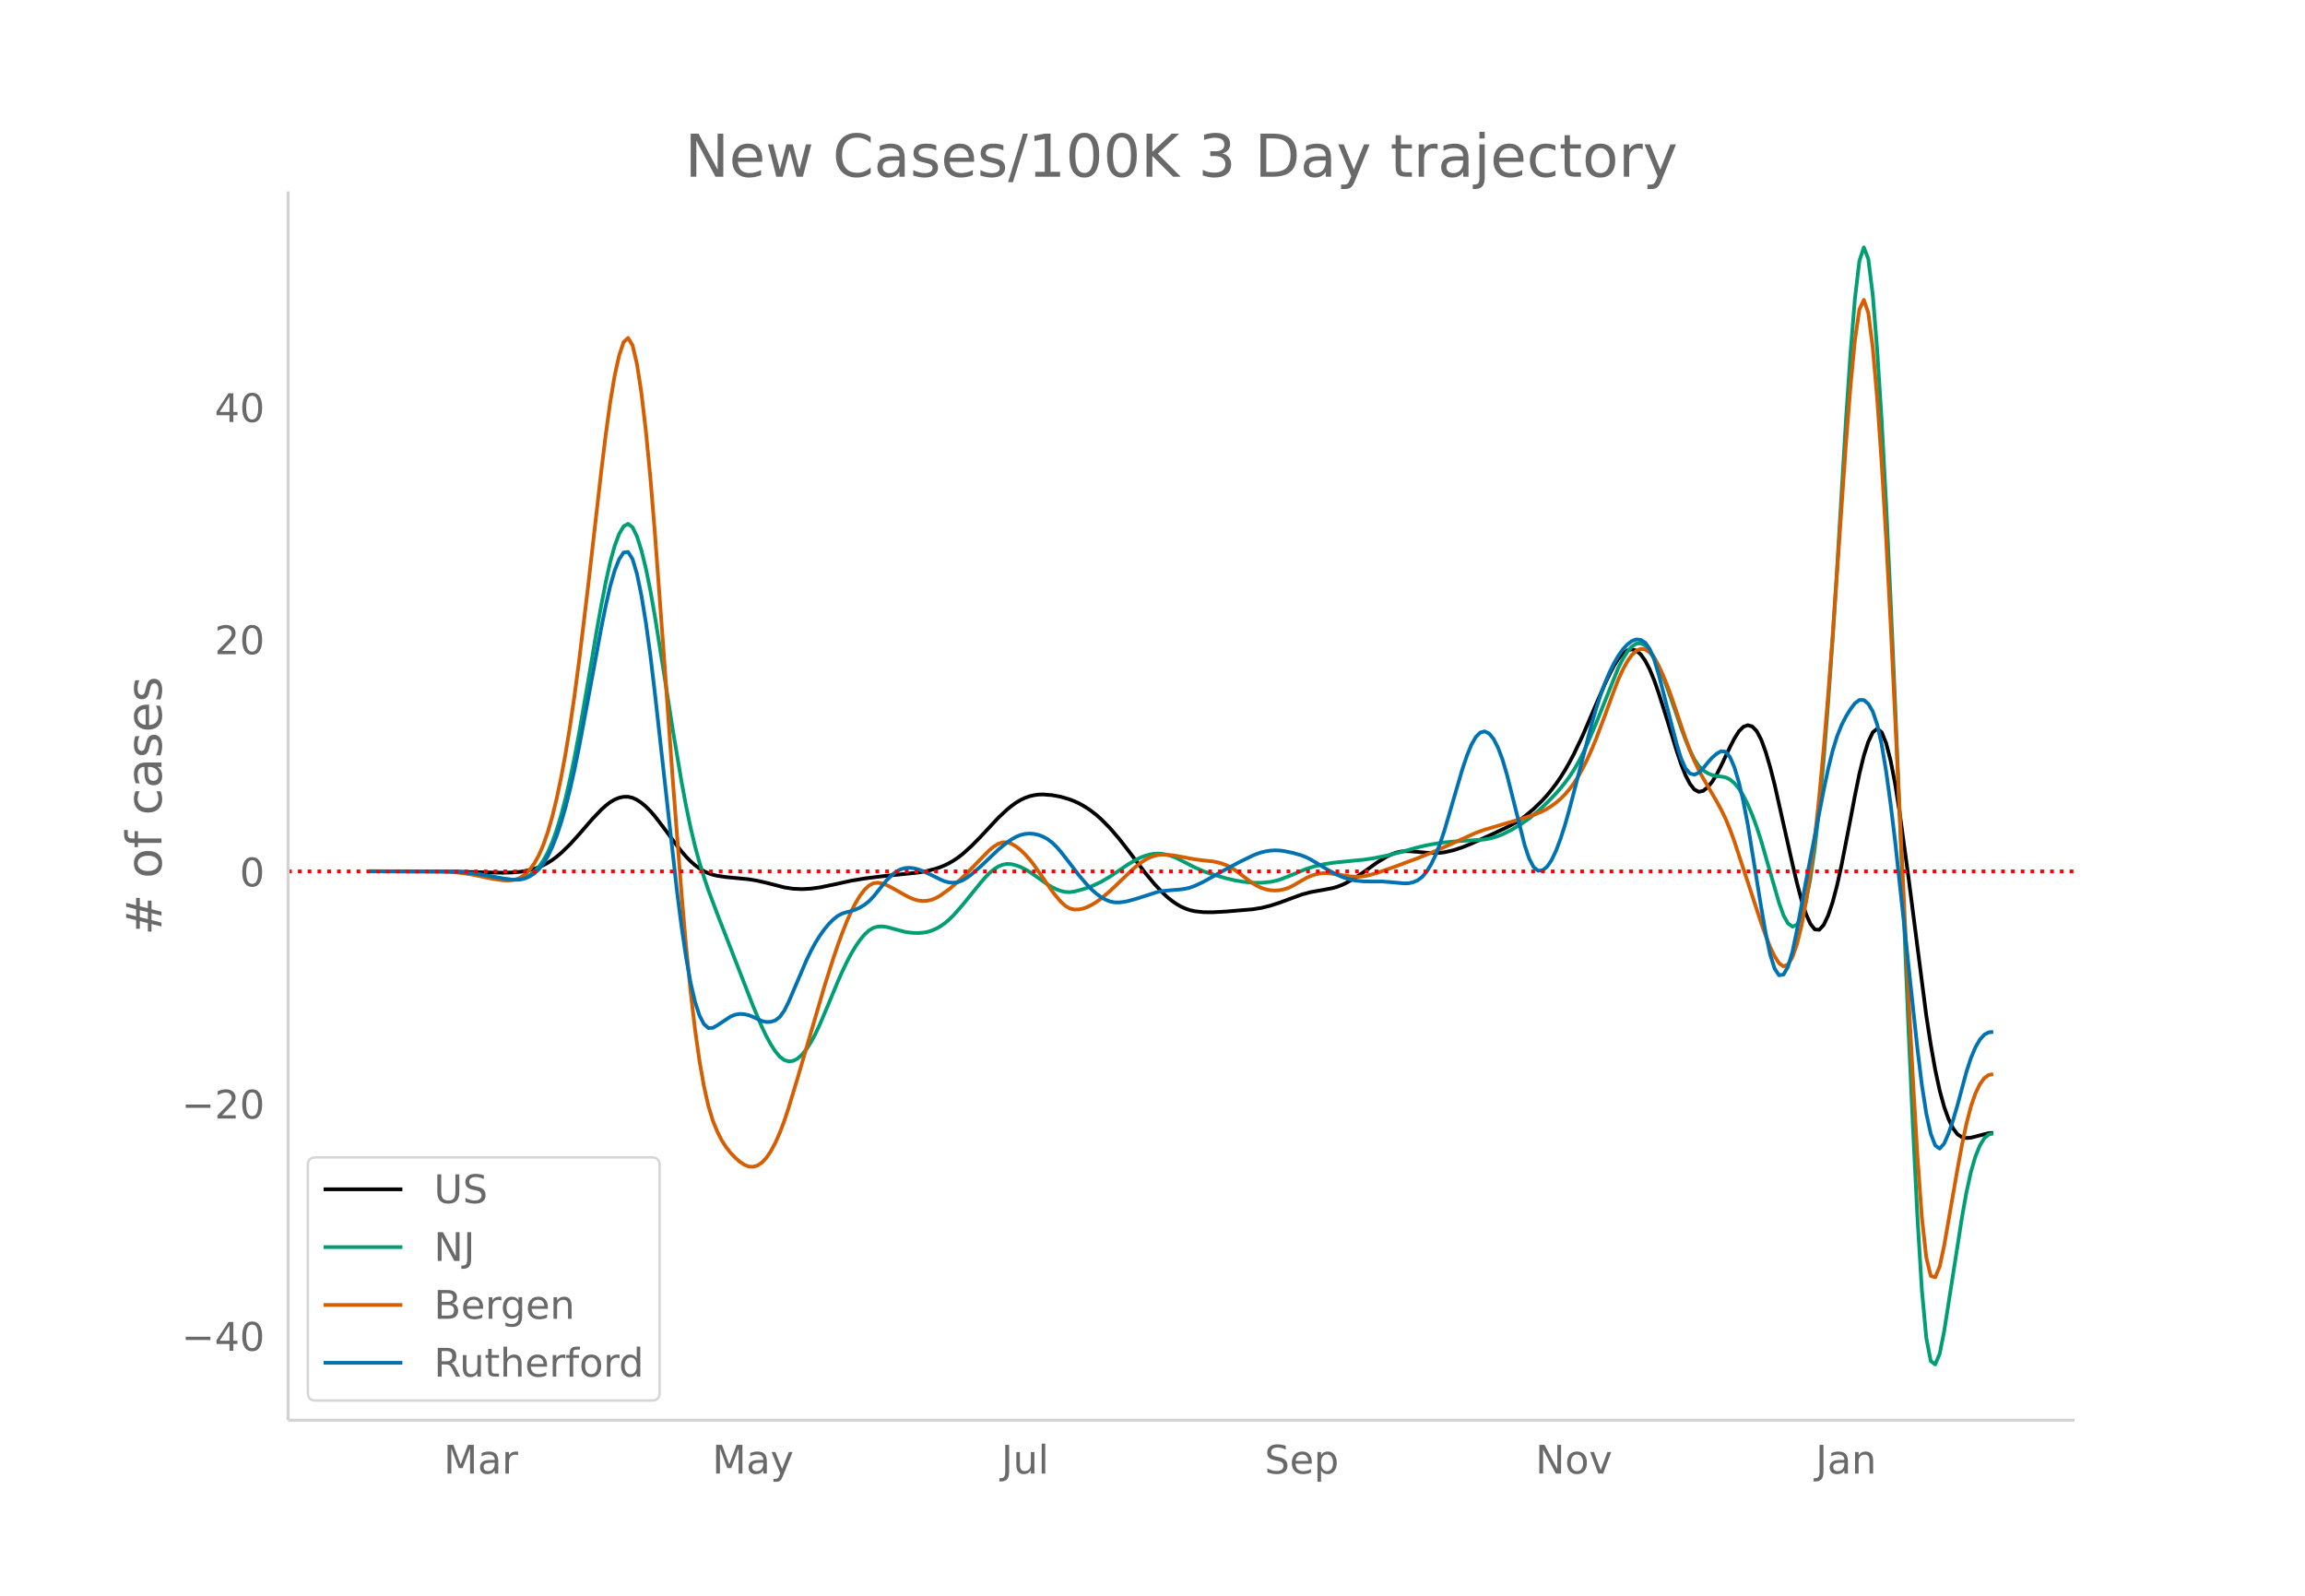 <svg height="864" viewBox="0 0 936 648" width="1248" xmlns="http://www.w3.org/2000/svg" xmlns:xlink="http://www.w3.org/1999/xlink"><defs><style>*{stroke-linecap:butt;stroke-linejoin:round}</style></defs><g id="figure_1"><path d="M0 648h936V0H0z" fill="#fff" id="patch_1"/><g id="axes_1"><path d="M117 576.72h725.4V77.76H117z" fill="none" id="patch_2"/><path clip-path="url(#p85445b9b8b)" d="M149.973 353.83l34.422.088 12.682.338 7.246.125 3.624-.09 3.623-.312 3.624-.688 1.811-.505 1.812-.64 1.812-.804 1.811-.973 1.812-1.153 1.812-1.343 1.811-1.53 3.624-3.51 3.623-4.003 5.435-6.275 3.624-3.79 1.811-1.64 1.812-1.39 1.812-1.068 1.811-.733 1.812-.389 1.812-.004 1.811.42 1.812.844 1.812 1.21 1.811 1.518 1.812 1.817 1.812 2.099 3.623 4.701 5.435 7.352 1.812 2.27 1.812 2.091 1.811 1.85 1.812 1.597 1.812 1.345 1.811 1.094 1.812.844 1.812.608 1.811.43 3.624.528 9.058.876 3.624.614 3.623.827 7.247 1.855 3.623.56 3.623.157 3.624-.2 3.623-.499 5.435-1.123 7.247-1.584 5.435-.918 7.247-.906 14.493-1.49 3.624-.64 3.623-.962 1.812-.619 1.812-.744 1.811-.898 1.812-1.06 1.812-1.23 1.811-1.401 3.624-3.273 3.623-3.691 7.247-7.762 3.623-3.39 1.812-1.47 1.812-1.286 1.811-1.074 1.812-.855 1.812-.64 1.811-.433 1.812-.24 1.812-.057 3.623.276 3.623.665 3.624 1.078 1.811.708 1.812.836 1.812.978 1.812 1.124 1.811 1.275 1.812 1.434 1.812 1.594 3.623 3.652 3.623 4.218 3.624 4.65 7.246 9.551 3.624 4.36 3.623 3.827 1.812 1.658 1.812 1.45 1.811 1.234 1.812 1.02 1.812.81 1.811.603 1.812.407 3.623.398 3.624.028 5.435-.292 10.87-.908 3.623-.588 3.624-.898 3.623-1.176 9.059-3.338 3.623-.972 5.435-.972 3.623-.698 1.812-.536 1.812-.697 1.811-.855 3.624-2.08 3.623-2.447 5.435-3.87 3.624-2.19 1.811-.898 1.812-.706 1.812-.454 1.811-.204 1.812-.02 3.623.284 3.624.36 3.623.105 1.812-.087 1.812-.221 3.623-.823 3.623-1.183 3.624-1.469 7.246-3.282 7.247-3.393 3.624-1.929 1.811-1.164 1.812-1.324 3.623-3.047 3.624-3.552 1.811-2.022 1.812-2.2 1.812-2.387 1.812-2.618 1.811-2.891 1.812-3.171 1.812-3.435 3.623-7.61 5.435-12.689 3.623-8.314 1.812-3.8 1.812-3.453 1.811-2.885 1.812-2.094 1.812-1.26 1.812-.407 1.811.527 1.812 1.544 1.812 2.564 1.811 3.51 1.812 4.379 1.812 5.171 3.623 11.46 3.623 11.83 1.812 5.473 1.812 4.57 1.811 3.54 1.812 2.336 1.812.955 1.812-.402 1.811-1.462 1.812-2.225 1.812-2.928 1.811-3.561 3.624-7.606 1.811-3.535 1.812-2.883 1.812-1.808 1.811-.649 1.812.545 1.812 1.91 1.811 3.449 1.812 4.96 1.812 6.18 1.812 7.107 3.623 16.118 3.623 16.093 1.812 7.674 1.812 6.883 1.811 5.584 1.812 4.114 1.812 2.307 1.811.162 1.812-1.99 1.812-3.837 1.811-5.376 1.812-6.854 1.812-8.231 3.623-18.595 1.812-9.597 1.812-8.884 1.811-7.348 1.812-5.645 1.812-3.832 1.811-1.462 1.812 1.462 1.812 4.43 1.811 7.067 1.812 9.367 1.812 11.464 3.623 26.49 7.247 56.256 1.812 11.77 1.811 10.197 1.812 8.41 1.812 6.625 1.811 5.058 1.812 3.707 1.812 2.402 1.811 1.173 1.812.324 1.812-.141 7.247-1.835 1.811-.103h0" fill="none" stroke="#000" stroke-linecap="round" stroke-width="1.5" id="line2d_1"/><path clip-path="url(#p85445b9b8b)" d="M149.973 353.79l32.61.078 5.435.366 5.435.665 5.435.973 5.435.956 3.624.356 1.811-.018 1.812-.263 1.812-.61 1.812-.982 1.811-1.378 1.812-1.914 1.812-2.587 1.811-3.308 1.812-4.127 1.812-5.047 1.811-5.984 1.812-6.91 1.812-7.826 1.811-8.738 1.812-9.6 3.623-20.764 3.624-21.39 1.812-10.053 1.811-9.33 1.812-8.16 1.812-6.549 1.811-4.846 1.812-3.083 1.812-1.008 1.811 1.377 1.812 3.747 1.812 5.74 1.811 7.356 1.812 8.893 1.812 10.322 3.623 22.733 3.624 23.216 3.623 21.522 1.812 9.678 1.811 8.675 1.812 7.63 1.812 6.634 1.811 5.878 1.812 5.365 3.623 9.655 14.494 37.295 3.623 8.623 1.812 3.754 1.812 3.295 1.811 2.807 1.812 2.165 1.812 1.371 1.811.557 1.812-.21 1.812-.927 1.811-1.622 1.812-2.252 1.812-2.815 1.812-3.366 1.811-3.879 3.624-8.55 3.623-8.745 1.812-4.082 1.811-3.792 1.812-3.442 1.812-3.033 1.811-2.61 1.812-2.175 1.812-1.663 1.812-1.076 1.811-.501 1.812-.063 1.812.24 7.246 1.947 1.812.285 1.812.167 1.811.036 1.812-.107 1.812-.296 1.811-.529 1.812-.771 1.812-1.017 1.812-1.27 1.811-1.536 1.812-1.79 3.623-4.122 7.247-8.939 1.812-2.085 1.811-1.872 1.812-1.531 1.812-1.159 1.811-.747 1.812-.298 1.812.138 1.812.465 1.811.686 1.812.886 1.812 1.074 3.623 2.488 3.623 2.585 1.812 1.085 1.812.89 1.811.682 1.812.412 1.812.084 1.811-.236 3.624-.963 3.623-1.271 3.624-1.69 3.623-2.12 3.623-2.45 3.624-2.461 3.623-2.115 1.812-.838 1.811-.671 1.812-.498 1.812-.294 1.812-.058 1.811.177 1.812.386 1.812.565 1.811.74 3.624 1.866 3.623 1.867 3.623 1.596 3.624 1.238 5.435 1.582 3.623.857 3.624.616 3.623.344 3.623.018 3.624-.363 1.811-.354 1.812-.502 3.624-1.377 7.246-3.014 3.624-1.124 3.623-.813 3.623-.557 5.435-.572 7.247-.713 3.624-.532 5.435-1.064 5.435-1.366 7.246-2.023 3.624-.846 3.623-.67 3.624-.498 5.435-.475 10.87-.706 1.811-.334 1.812-.463 1.812-.588 1.812-.712 3.623-1.788 3.623-2.175 3.624-2.503 3.623-2.983 3.623-3.41 3.624-3.755 1.812-2.062 1.811-2.245 1.812-2.456 1.812-2.746 1.811-3.118 1.812-3.506 1.812-3.878 3.623-8.56 9.058-22.586 1.812-3.534 1.812-2.832 1.812-2.098 1.811-1.196 1.812-.13 1.812.95 1.811 1.946 1.812 2.85 1.812 3.692 1.811 4.312 1.812 4.71 3.623 10.41 1.812 5.291 1.812 4.89 1.811 4.38 1.812 3.658 1.812 2.722 1.812 1.797 1.811 1.142 1.812.756 1.812.423 1.811.171 1.812.323 1.812.88 1.811 1.521 1.812 2.19 1.812 2.887 1.811 3.587 1.812 4.283 1.812 4.95 1.811 5.589 3.624 12.586 3.623 12.507 1.812 5.083 1.812 3.263 1.811 1.285 1.812-.774 1.812-3.247 1.811-6.133 1.812-9.167 1.812-12.528 1.811-16.215 1.812-19.878 1.812-23.085 1.811-25.84 1.812-28.501 3.624-60.645 1.811-26.708 1.812-22.316 1.812-15.258 1.811-5.534 1.812 4.724 1.812 14.597 1.811 22.557 1.812 28.6 1.812 34.057 1.811 38.505 1.812 41.944 5.435 132.243 1.812 39.882 1.812 36.452 1.811 29.7 1.812 19.627 1.812 9.348 1.811 1.364 1.812-4.324 1.812-9.1 7.246-46.35 1.812-10.132 1.812-8.238 1.812-6.239 1.811-4.485 1.812-2.976 1.812-1.515 1.811-.393h0" fill="none" stroke="#009e73" stroke-linecap="round" stroke-width="1.5" id="line2d_2"/><path clip-path="url(#p85445b9b8b)" d="M149.973 353.759l28.987.062 5.435.35 3.623.404 3.624.56 5.435 1.112 3.623.73 3.623.5 1.812.073 1.812-.139 1.811-.392 1.812-.786 1.812-1.322 1.812-1.886 1.811-2.483 1.812-3.255 1.812-4.198 1.811-5.193 1.812-6.263 1.812-7.41 1.811-8.586 1.812-9.815 1.812-11.102 1.811-12.398 1.812-13.646 3.623-30.009 5.436-47.474 1.811-14.768 1.812-13.18 1.812-10.76 1.811-8.172 1.812-5.397 1.812-1.683 1.811 2.97 1.812 7.694 1.812 11.848 1.811 15.432 1.812 18.9 1.812 22.132 3.623 49.235 3.624 50.78 3.623 47.068 1.812 20.89 1.811 18.262 1.812 15.505 1.812 12.793 1.811 10.308 1.812 8.052 1.812 5.958 1.811 4.463 1.812 3.563 1.812 2.82 1.811 2.27 1.812 1.911 1.812 1.59 1.812 1.24 1.811.757 1.812.133 1.812-.523 1.811-1.21 1.812-1.93 1.812-2.653 1.811-3.377 1.812-4.093 1.812-4.802 1.811-5.464 3.624-11.99 10.87-37.173 3.623-11.434 1.812-5.316 1.812-4.962 1.811-4.579 1.812-4.106 1.812-3.546 1.811-2.97 1.812-2.376 1.812-1.7 1.812-.943 1.811-.208 1.812.323 1.812.655 1.811.917 5.435 3.072 1.812.937 1.812.775 1.811.512 1.812.224 1.812-.08 1.811-.397 1.812-.718 1.812-1.023 3.623-2.618 3.624-3.084 3.623-3.446 5.435-5.612 3.623-3.69 1.812-1.46 1.812-1.095 1.811-.605 1.812.01 1.812.623 1.812 1.095 1.811 1.43 1.812 1.738 1.812 2.037 1.811 2.297 3.624 5.217 3.623 5.238 1.812 2.33 1.811 2.09 1.812 1.669 1.812 1.064 1.811.451 1.812-.026 1.812-.367 1.812-.67 1.811-.92 1.812-1.114 1.812-1.297 3.623-3.068 5.435-5.176 3.623-3.475 1.812-1.598 1.812-1.384 1.811-1.153 1.812-.918 1.812-.658 1.812-.377 1.811-.107 3.624.264 3.623.624 5.435 1.027 3.623.462 3.624.375 1.812.341 1.811.488 1.812.646 1.812.86 1.811 1.129 7.247 5.436 1.812 1.058 1.811.83 1.812.59 1.812.352 1.811.116 1.812-.12 1.812-.358 1.812-.602 1.811-.855 5.435-3.158 1.812-.797 1.812-.617 1.811-.405 1.812-.162 1.812.067 3.623.458 5.435.814 1.812.115 1.812-.027 1.811-.177 1.812-.338 3.623-1.068 7.247-2.54 9.058-3.366 7.247-2.947 7.247-3.215 9.058-4.111 3.624-1.297 5.435-1.602 9.058-2.68 5.435-1.74 3.624-1.5 1.811-.97 1.812-1.142 1.812-1.323 1.812-1.546 1.811-1.814 1.812-2.1 1.812-2.443 1.811-2.837 1.812-3.242 1.812-3.644 1.811-4.02 1.812-4.375 3.623-9.594 3.624-9.918 1.811-4.624 1.812-3.984 1.812-3.284 1.812-2.56 1.811-1.717 1.812-.76 1.812.223 1.811 1.21 1.812 2.206 1.812 3.16 1.811 3.913 1.812 4.467 1.812 4.98 5.435 16.112 1.811 4.821 1.812 4.358 1.812 3.81 1.812 3.301 5.435 9.35 1.811 3.326 1.812 3.715 1.812 4.356 1.811 4.995 5.435 16.485 5.435 16.605 1.812 5.107 1.812 4.57 1.812 3.773 1.811 2.81 1.812 1.288 1.812-.794 1.811-2.987 1.812-5.182 1.812-7.384 1.811-9.594 1.812-11.843 1.812-14.28 1.811-16.906 1.812-19.501 1.812-21.762 1.811-23.688 3.624-52.495 1.812-26.08 1.811-22.932 1.812-18.872 1.812-12.51 1.811-3.846 1.812 5.277 1.812 14.037 1.811 20.985 1.812 26.116 1.812 30.684 1.811 34.248 3.624 75.566 3.623 75.29 1.812 34.104 1.812 31.04 1.811 25.133 1.812 16.384 1.812 7.468 1.811.552 1.812-4.361 1.812-8.465 5.435-31.262 1.811-9.679 1.812-8.61 1.812-6.968 1.812-5.258 1.811-3.769 1.812-2.5 1.812-1.277 1.811-.333h0" fill="none" stroke="#d55e00" stroke-linecap="round" stroke-width="1.5" id="line2d_3"/><path clip-path="url(#p85445b9b8b)" d="M149.973 353.795l32.61.042 5.435.334 5.435.631 5.435.956 7.247 1.276 1.812.179 1.811.058 1.812-.16 1.812-.477 1.812-.813 1.811-1.176 1.812-1.673 1.812-2.308 1.811-2.983 1.812-3.738 1.812-4.572 1.811-5.425 1.812-6.294 1.812-7.178 1.811-8.066 1.812-8.9 3.623-19.24 5.436-29.37 1.811-8.994 1.812-7.924 1.812-6.308 1.811-4.584 1.812-2.732 1.812-.234 1.811 2.906 1.812 6.082 1.812 8.793 1.811 11.038 1.812 13.19 1.812 15.174 9.058 81.148 1.812 14.023 1.812 12.323 1.811 10.127 1.812 7.833 1.812 5.575 1.811 3.506 1.812 1.621 1.812-.076 1.811-1.03 5.435-3.59 1.812-.72 1.812-.314 1.812.082 1.811.415 1.812.69 3.623 1.686 1.812.395 1.812-.062 1.811-.581 1.812-1.401 1.812-2.524 1.811-3.61 7.247-16.97 1.812-3.736 1.812-3.32 1.811-2.91 1.812-2.531 1.812-2.181 1.811-1.828 1.812-1.422 1.812-.964 1.811-.554 1.812-.438 1.812-.616 1.811-.85 1.812-1.105 1.812-1.447 1.812-1.877 5.435-6.72 1.811-1.811 1.812-1.444 1.812-1.014 1.811-.57 1.812-.146 1.812.193 1.811.444 1.812.662 3.623 1.655 3.624 1.808 1.812.759 1.811.449 1.812.101 1.812-.28 1.811-.695 1.812-1.092 1.812-1.364 3.623-3.136 7.247-6.876 3.623-2.958 1.812-1.242 1.812-1.017 1.811-.73 1.812-.432 1.812-.137 1.811.144 1.812.41 1.812.68 1.811.996 1.812 1.358 1.812 1.728 1.811 2.073 3.624 4.651 3.623 4.755 3.624 4.254 1.811 1.832 1.812 1.577 1.812 1.312 1.811 1.04 1.812.732 1.812.383 1.811.048 1.812-.193 1.812-.339 3.623-1.004 9.059-2.919 3.623-.401 5.435-.46 1.812-.273 1.811-.46 1.812-.653 3.623-1.704 9.059-5.063 5.435-2.905 5.435-2.648 1.812-.744 1.811-.593 1.812-.43 1.812-.268 1.811-.103 1.812.065 1.812.224 3.623.737 3.624 1.044 1.811.733 1.812.9 3.623 2.171 3.624 2.21 3.623 1.91 1.812.765 1.811.635 1.812.503 1.812.37 3.623.37 3.624.014 3.623-.002 3.623.28 5.435.493 1.812-.071 1.812-.4 1.811-.79 1.812-1.372 1.812-2.14 1.812-2.95 1.811-3.76 1.812-4.602 1.812-5.471 7.246-24.766 1.812-5.364 1.812-4.492 1.811-3.21 1.812-1.85 1.812-.492 1.811.862 1.812 2.209 1.812 3.533 1.812 4.834 1.811 6.13 7.247 28.842 1.812 5.337 1.811 3.414 1.812 1.437 1.812-.187 1.811-1.454 1.812-2.649 1.812-3.812 1.812-4.806 1.811-5.633 1.812-6.37 5.435-20.847 3.623-13.908 1.812-6.205 1.812-5.54 1.811-4.903 1.812-4.29 1.812-3.688 1.811-3.103 1.812-2.536 1.812-1.972 1.812-1.383 1.811-.658 1.812.198 1.812 1.162 1.811 2.523 1.812 4.28 1.812 5.968 5.435 21.103 1.811 6.976 1.812 5.972 1.812 4.106 1.811 2.136 1.812.507 1.812-.78 1.812-1.863 1.811-2.267 1.812-1.996 1.812-1.587 1.811-1.038 1.812.214 1.812 2.171 1.811 4.23 1.812 6.103 1.812 7.786 1.811 9.434 3.624 22.374 1.811 11.15 1.812 10.43 1.812 8.638 1.812 5.768 1.811 2.698 1.812-.29 1.812-3.196 1.811-6.089 1.812-8.702 3.623-19.69 7.247-37.185 1.812-8.649 1.811-7.339 1.812-5.897 1.812-4.532 1.812-3.553 1.811-2.958 1.812-2.36 1.812-1.361 1.811.04 1.812 1.523 1.812 3.125 1.811 5.324 1.812 8.124 1.812 10.934 1.811 13.2 1.812 14.919 3.624 33.51 5.435 50.742 1.811 14.818 1.812 11.665 1.812 8.229 1.811 4.76 1.812 1.26 1.812-2.027 1.811-4.213 1.812-5.296 1.812-6.158 3.623-13.493 1.812-5.569 1.812-4.325 1.811-3.149 1.812-2.037 1.812-.939 1.811-.194h0" fill="none" stroke="#0072b2" stroke-linecap="round" stroke-width="1.5" id="line2d_4"/><path clip-path="url(#p85445b9b8b)" d="M117 353.845h725.4" fill="none" stroke="red" stroke-dasharray="1.5,2.475" stroke-width="1.5" id="line2d_5"/><path d="M117 576.72V77.76" fill="none" stroke="#d3d3d3" stroke-linecap="square" stroke-width="1.25" id="patch_3"/><path d="M117 576.72h725.4" fill="none" stroke="#d3d3d3" stroke-linecap="square" stroke-width="1.25" id="patch_4"/><g id="matplotlib.axis_1"><g id="xtick_1"><g transform="matrix(.16 0 0 -.16 180.171 598.378)" fill="#696969" id="text_1"><defs><path d="M9.813 72.906h14.703l18.593-49.61 18.703 49.61h14.704V0H66.89v64.016l-18.797-50h-9.907l-18.796 50V0H9.813z" id="DejaVuSans-77"/><path d="M34.281 27.484q-10.89 0-15.093-2.484-4.204-2.484-4.204-8.5 0-4.781 3.157-7.594 3.156-2.797 8.562-2.797 7.485 0 12 5.297 4.516 5.297 4.516 14.078v2zm17.922 3.72V0H43.22v8.297Q40.14 3.328 35.547.953q-4.594-2.375-11.234-2.375-8.391 0-13.36 4.719Q6 8.016 6 15.922q0 9.219 6.172 13.906 6.187 4.688 18.437 4.688h12.61v.89q0 6.203-4.078 9.594-4.078 3.39-11.453 3.39-4.688 0-9.141-1.124-4.438-1.125-8.531-3.375v8.312q4.921 1.906 9.562 2.844 4.64.953 9.031.953 11.875 0 17.735-6.156 5.86-6.14 5.86-18.64z" id="DejaVuSans-97"/><path d="M41.11 46.297q-1.516.875-3.297 1.281Q36.03 48 33.89 48q-7.625 0-11.703-4.953-4.079-4.953-4.079-14.234V0H9.08v54.688h9.03v-8.5q2.844 4.984 7.375 7.39Q30.031 56 36.531 56q.922 0 2.047-.125 1.125-.11 2.484-.36z" id="DejaVuSans-114"/></defs><use xlink:href="#DejaVuSans-77"/><use x="86.279" xlink:href="#DejaVuSans-97"/><use x="147.559" xlink:href="#DejaVuSans-114"/></g></g><g id="xtick_2"><g transform="matrix(.16 0 0 -.16 289.238 598.378)" fill="#696969" id="text_2"><defs><path d="M32.172-5.078q-3.797-9.766-7.422-12.735-3.61-2.984-9.656-2.984H7.906v7.516h5.282q3.703 0 5.75 1.765Q21-9.766 23.483-3.219l1.61 4.094-22.11 53.813H12.5l17.094-42.766 17.093 42.766h9.516z" id="DejaVuSans-121"/></defs><use xlink:href="#DejaVuSans-77"/><use x="86.279" xlink:href="#DejaVuSans-97"/><use x="147.559" xlink:href="#DejaVuSans-121"/></g></g><g id="xtick_3"><g transform="matrix(.16 0 0 -.16 406.638 598.378)" fill="#696969" id="text_3"><defs><path d="M9.813 72.906h9.859V5.078q0-13.187-5-19.14-5-5.954-16.094-5.954h-3.75v8.297h3.078q6.531 0 9.219 3.672Q9.813-4.39 9.813 5.078z" id="DejaVuSans-74"/><path d="M8.5 21.578v33.11h8.984V21.922q0-7.766 3.016-11.656 3.031-3.875 9.094-3.875 7.265 0 11.484 4.64 4.234 4.64 4.234 12.656v31h8.985V0h-8.984v8.406Q42.047 3.422 37.718 1q-4.313-2.422-10.032-2.422-9.421 0-14.312 5.86Q8.5 10.296 8.5 21.578zM31.11 56z" id="DejaVuSans-117"/><path d="M9.422 75.984h8.984V0H9.422z" id="DejaVuSans-108"/></defs><use xlink:href="#DejaVuSans-74"/><use x="29.492" xlink:href="#DejaVuSans-117"/><use x="92.871" xlink:href="#DejaVuSans-108"/></g></g><g id="xtick_4"><g transform="matrix(.16 0 0 -.16 513.536 598.378)" fill="#696969" id="text_4"><defs><path d="M53.516 70.516V60.89q-5.61 2.687-10.594 4-4.984 1.328-9.625 1.328-8.047 0-12.422-3.125t-4.375-8.89q0-4.845 2.906-7.313 2.907-2.453 11.016-3.97l5.953-1.218q11.031-2.11 16.281-7.406 5.25-5.297 5.25-14.172 0-10.61-7.11-16.078-7.093-5.469-20.812-5.469-5.172 0-11.015 1.172Q13.14.922 6.89 3.219v10.156q6-3.36 11.765-5.078 5.766-1.703 11.328-1.703 8.438 0 13.032 3.312 4.593 3.328 4.593 9.485 0 5.359-3.297 8.39-3.296 3.032-10.812 4.547L27.484 33.5q-11.03 2.188-15.968 6.875-4.922 4.688-4.922 13.047 0 9.672 6.812 15.234 6.813 5.563 18.766 5.563 5.14 0 10.453-.938 5.328-.922 10.89-2.765z" id="DejaVuSans-83"/><path d="M56.203 29.594v-4.39H14.891q.593-9.282 5.593-14.142 5-4.859 13.938-4.859 5.172 0 10.031 1.266 4.86 1.265 9.656 3.812v-8.5Q49.266.734 44.187-.344 39.11-1.422 33.892-1.422q-13.094 0-20.735 7.61-7.64 7.625-7.64 20.625 0 13.421 7.25 21.296Q20.016 56 32.328 56q11.031 0 17.453-7.11 6.422-7.093 6.422-19.296zm-8.984 2.64q-.094 7.36-4.125 11.75-4.032 4.407-10.672 4.407-7.516 0-12.031-4.25-4.516-4.25-5.203-11.97z" id="DejaVuSans-101"/><path d="M18.11 8.203v-29H9.077v75.484h9.031v-8.296q2.844 4.875 7.157 7.234Q29.594 56 35.594 56q9.968 0 16.187-7.906 6.235-7.907 6.235-20.797T51.78 6.484q-6.218-7.906-16.187-7.906-6 0-10.328 2.375-4.313 2.375-7.157 7.25zm30.578 19.094q0 9.906-4.079 15.547-4.078 5.64-11.203 5.64-7.14 0-11.218-5.64-4.079-5.64-4.079-15.547 0-9.906 4.078-15.547 4.079-5.64 11.22-5.64 7.124 0 11.202 5.64t4.078 15.547z" id="DejaVuSans-112"/></defs><use xlink:href="#DejaVuSans-83"/><use x="63.477" xlink:href="#DejaVuSans-101"/><use x="125" xlink:href="#DejaVuSans-112"/></g></g><g id="xtick_5"><g transform="matrix(.16 0 0 -.16 623.514 598.378)" fill="#696969" id="text_5"><defs><path d="M9.813 72.906h13.28l32.329-60.984v60.984h9.562V0h-13.28L19.39 60.984V0H9.813z" id="DejaVuSans-78"/><path d="M30.61 48.39q-7.22 0-11.422-5.64-4.204-5.64-4.204-15.453 0-9.813 4.172-15.453 4.188-5.64 11.453-5.64 7.188 0 11.375 5.655 4.203 5.672 4.203 15.438 0 9.719-4.203 15.406-4.187 5.688-11.375 5.688zm0 7.61q11.718 0 18.406-7.625 6.703-7.61 6.703-21.078 0-13.422-6.703-21.078-6.688-7.64-18.407-7.64-11.765 0-18.437 7.64-6.656 7.656-6.656 21.078 0 13.469 6.656 21.078Q18.844 56 30.609 56z" id="DejaVuSans-111"/><path d="M2.984 54.688H12.5L29.594 8.797l17.093 45.89h9.516L35.687 0H23.485z" id="DejaVuSans-118"/></defs><use xlink:href="#DejaVuSans-78"/><use x="74.805" xlink:href="#DejaVuSans-111"/><use x="135.986" xlink:href="#DejaVuSans-118"/></g></g><g id="xtick_6"><g transform="matrix(.16 0 0 -.16 737.31 598.378)" fill="#696969" id="text_6"><defs><path d="M54.89 33.016V0h-8.984v32.719q0 7.765-3.031 11.61-3.031 3.858-9.078 3.858-7.281 0-11.484-4.64-4.204-4.625-4.204-12.64V0H9.08v54.688h9.03v-8.5q3.235 4.937 7.594 7.374Q30.078 56 35.797 56q9.422 0 14.25-5.828 4.844-5.828 4.844-17.156z" id="DejaVuSans-110"/></defs><use xlink:href="#DejaVuSans-74"/><use x="29.492" xlink:href="#DejaVuSans-97"/><use x="90.771" xlink:href="#DejaVuSans-110"/></g></g></g><g id="matplotlib.axis_2"><g id="ytick_1"><g transform="matrix(.16 0 0 -.16 73.733 548.492)" fill="#696969" id="text_7"><defs><path d="M10.594 35.5h62.593v-8.297H10.594z" id="DejaVuSans-8722"/><path d="M37.797 64.313L12.89 25.39h24.906zm-2.594 8.593H47.61V25.391h10.407v-8.203H47.609V0h-9.812v17.188H4.89v9.515z" id="DejaVuSans-52"/><path d="M31.781 66.406q-7.61 0-11.453-7.5Q16.5 51.422 16.5 36.375q0-14.984 3.828-22.484 3.844-7.5 11.453-7.5 7.672 0 11.5 7.5 3.844 7.5 3.844 22.484 0 15.047-3.844 22.531-3.828 7.5-11.5 7.5zm0 7.813q12.266 0 18.735-9.703 6.468-9.688 6.468-28.141 0-18.406-6.468-28.11-6.47-9.687-18.735-9.687-12.25 0-18.718 9.688-6.47 9.703-6.47 28.109 0 18.453 6.47 28.14Q19.53 74.22 31.78 74.22z" id="DejaVuSans-48"/></defs><use xlink:href="#DejaVuSans-8722"/><use x="83.789" xlink:href="#DejaVuSans-52"/><use x="147.412" xlink:href="#DejaVuSans-48"/></g></g><g id="ytick_2"><g transform="matrix(.16 0 0 -.16 73.733 454.208)" fill="#696969" id="text_8"><defs><path d="M19.188 8.297h34.421V0H7.33v8.297q5.609 5.812 15.296 15.594 9.703 9.797 12.188 12.64 4.734 5.313 6.609 9 1.89 3.688 1.89 7.25 0 5.813-4.078 9.469-4.078 3.672-10.625 3.672-4.64 0-9.797-1.61-5.14-1.609-11-4.89v9.969Q13.767 71.78 18.938 73q5.188 1.219 9.485 1.219 11.328 0 18.062-5.672 6.735-5.656 6.735-15.125 0-4.5-1.688-8.531-1.672-4.016-6.125-9.485-1.218-1.422-7.765-8.187-6.532-6.766-18.453-18.922z" id="DejaVuSans-50"/></defs><use xlink:href="#DejaVuSans-8722"/><use x="83.789" xlink:href="#DejaVuSans-50"/><use x="147.412" xlink:href="#DejaVuSans-48"/></g></g><g id="ytick_3"><use xlink:href="#DejaVuSans-48" transform="matrix(.16 0 0 -.16 97.32 359.924)" fill="#696969" id="text_9"/></g><g id="ytick_4"><g transform="matrix(.16 0 0 -.16 87.14 265.64)" fill="#696969" id="text_10"><use xlink:href="#DejaVuSans-50"/><use x="63.623" xlink:href="#DejaVuSans-48"/></g></g><g id="ytick_5"><g transform="matrix(.16 0 0 -.16 87.14 171.355)" fill="#696969" id="text_11"><use xlink:href="#DejaVuSans-52"/><use x="63.623" xlink:href="#DejaVuSans-48"/></g></g><g transform="matrix(0 -.2 -.2 0 65.573 379.813)" fill="#696969" id="text_12"><defs><path d="M51.125 44H36.922l-4.11-16.313h14.313zm-7.328 27.781l-5.078-20.265h14.265L58.11 71.78h7.813L60.89 51.516h15.234V44h-17.14l-4-16.313h15.53V20.22H53.079L48 0h-7.813l5.032 20.219H30.906L25.875 0h-7.86l5.079 20.219H7.719v7.468h17.187L29 44H13.281v7.516h17.625l4.985 20.265z" id="DejaVuSans-35"/><path d="M37.11 75.984V68.5h-8.594q-4.828 0-6.72-1.953-1.874-1.953-1.874-7.031v-4.828h14.797v-6.985H19.922V0H10.89v47.703H2.297v6.984h8.594V58.5q0 9.125 4.25 13.297 4.25 4.187 13.468 4.187z" id="DejaVuSans-102"/><path d="M48.781 52.594v-8.407q-3.812 2.11-7.64 3.157-3.828 1.047-7.735 1.047-8.75 0-13.593-5.547-4.829-5.532-4.829-15.547 0-10.016 4.829-15.563 4.843-5.53 13.593-5.53 3.907 0 7.735 1.046 3.828 1.047 7.64 3.156V2.094Q45.016.344 40.984-.531q-4.015-.89-8.562-.89-12.36 0-19.64 7.765-7.266 7.765-7.266 20.953 0 13.375 7.343 21.031Q20.22 56 33.016 56q4.14 0 8.093-.86 3.953-.843 7.672-2.546z" id="DejaVuSans-99"/><path d="M44.281 53.078v-8.5q-3.797 1.953-7.906 2.922-4.094.984-8.5.984-6.688 0-10.031-2.047-3.344-2.046-3.344-6.156 0-3.125 2.39-4.906 2.391-1.781 9.626-3.39l3.078-.688q9.562-2.047 13.593-5.781 4.032-3.735 4.032-10.422 0-7.625-6.032-12.078-6.03-4.438-16.578-4.438-4.39 0-9.156.86Q10.688.296 5.422 2v9.281q4.984-2.594 9.812-3.89 4.829-1.282 9.579-1.282 6.343 0 9.75 2.172 3.421 2.172 3.421 6.125 0 3.656-2.468 5.61-2.453 1.953-10.813 3.765l-3.125.735q-8.344 1.75-12.062 5.39-3.704 3.64-3.704 9.985 0 7.718 5.47 11.906Q16.75 56 26.811 56q4.97 0 9.36-.734 4.406-.72 8.11-2.188z" id="DejaVuSans-115"/></defs><use xlink:href="#DejaVuSans-35"/><use x="83.789" xlink:href="#DejaVuSans-32"/><use x="115.576" xlink:href="#DejaVuSans-111"/><use x="176.758" xlink:href="#DejaVuSans-102"/><use x="211.963" xlink:href="#DejaVuSans-32"/><use x="243.75" xlink:href="#DejaVuSans-99"/><use x="298.73" xlink:href="#DejaVuSans-97"/><use x="360.01" xlink:href="#DejaVuSans-115"/><use x="412.109" xlink:href="#DejaVuSans-101"/><use x="473.633" xlink:href="#DejaVuSans-115"/></g></g><g transform="matrix(.24 0 0 -.24 278.113 71.76)" fill="#696969" id="text_13"><defs><path d="M4.203 54.688h8.985l11.234-42.672 11.172 42.672h10.593l11.235-42.672 11.187 42.672h8.985L63.28 0H52.688L40.922 44.828 29.109 0H18.5z" id="DejaVuSans-119"/><path d="M64.406 67.281v-10.39q-4.984 4.64-10.625 6.922-5.64 2.296-11.984 2.296-12.5 0-19.14-7.64-6.641-7.64-6.641-22.094 0-14.406 6.64-22.047 6.64-7.64 19.14-7.64 6.345 0 11.985 2.296 5.64 2.297 10.625 6.938V5.609Q59.234 2.094 53.437.33q-5.78-1.75-12.218-1.75-16.563 0-26.094 10.124-9.516 10.14-9.516 27.672 0 17.578 9.516 27.703 9.531 10.14 26.094 10.14 6.531 0 12.312-1.734 5.797-1.734 10.875-5.203z" id="DejaVuSans-67"/><path d="M25.39 72.906h8.297L8.297-9.28H0z" id="DejaVuSans-47"/><path d="M12.406 8.297h16.11v55.625l-17.532-3.516v8.985l17.438 3.515h9.86V8.296H54.39V0H12.406z" id="DejaVuSans-49"/><path d="M9.813 72.906h9.859V42.094L52.39 72.906h12.703L28.906 38.922 67.672 0H54.688L19.672 35.11V0h-9.86z" id="DejaVuSans-75"/><path d="M40.578 39.313Q47.656 37.797 51.625 33q3.984-4.781 3.984-11.813 0-10.78-7.422-16.703-7.421-5.906-21.093-5.906-4.578 0-9.438.906-4.86.907-10.031 2.72v9.515q4.094-2.39 8.969-3.61 4.89-1.218 10.218-1.218 9.266 0 14.125 3.656 4.86 3.656 4.86 10.64 0 6.454-4.516 10.079-4.515 3.64-12.562 3.64h-8.5v8.11h8.89q7.266 0 11.125 2.906 3.86 2.906 3.86 8.375 0 5.61-3.985 8.61-3.968 3.015-11.39 3.015-4.063 0-8.703-.89-4.641-.876-10.203-2.72v8.782q5.624 1.562 10.53 2.344 4.907.78 9.25.78 11.235 0 17.766-5.109 6.547-5.093 6.547-13.78 0-6.063-3.468-10.235-3.47-4.172-9.86-5.782z" id="DejaVuSans-51"/><path d="M19.672 64.797V8.109h11.922q15.093 0 22.093 6.829 7 6.843 7 21.593 0 14.64-7 21.453-7 6.813-22.093 6.813zm-9.86 8.11h20.266q21.188 0 31.094-8.813 9.922-8.813 9.922-27.563 0-18.86-9.969-27.703Q51.172 0 30.078 0H9.813z" id="DejaVuSans-68"/><path d="M18.313 70.219V54.688h18.5v-6.985h-18.5V18.016q0-6.688 1.828-8.594 1.828-1.906 7.453-1.906h9.218V0h-9.218q-10.407 0-14.36 3.875-3.953 3.89-3.953 14.14v29.688H2.687v6.984h6.594V70.22z" id="DejaVuSans-116"/><path d="M9.422 54.688h8.984V-.984q0-10.438-3.984-15.125-3.969-4.688-12.813-4.688h-3.421v7.61H.594q5.125 0 6.968 2.374 1.86 2.36 1.86 9.829zm0 21.296h8.984v-11.39H9.422z" id="DejaVuSans-106"/></defs><use xlink:href="#DejaVuSans-78"/><use x="74.805" xlink:href="#DejaVuSans-101"/><use x="136.328" xlink:href="#DejaVuSans-119"/><use x="218.115" xlink:href="#DejaVuSans-32"/><use x="249.902" xlink:href="#DejaVuSans-67"/><use x="319.727" xlink:href="#DejaVuSans-97"/><use x="381.006" xlink:href="#DejaVuSans-115"/><use x="433.105" xlink:href="#DejaVuSans-101"/><use x="494.629" xlink:href="#DejaVuSans-115"/><use x="546.729" xlink:href="#DejaVuSans-47"/><use x="580.42" xlink:href="#DejaVuSans-49"/><use x="644.043" xlink:href="#DejaVuSans-48"/><use x="707.666" xlink:href="#DejaVuSans-48"/><use x="771.289" xlink:href="#DejaVuSans-75"/><use x="836.865" xlink:href="#DejaVuSans-32"/><use x="868.652" xlink:href="#DejaVuSans-51"/><use x="932.275" xlink:href="#DejaVuSans-32"/><use x="964.063" xlink:href="#DejaVuSans-68"/><use x="1041.064" xlink:href="#DejaVuSans-97"/><use x="1102.344" xlink:href="#DejaVuSans-121"/><use x="1161.523" xlink:href="#DejaVuSans-32"/><use x="1193.311" xlink:href="#DejaVuSans-116"/><use x="1232.52" xlink:href="#DejaVuSans-114"/><use x="1273.633" xlink:href="#DejaVuSans-97"/><use x="1334.912" xlink:href="#DejaVuSans-106"/><use x="1362.695" xlink:href="#DejaVuSans-101"/><use x="1424.219" xlink:href="#DejaVuSans-99"/><use x="1479.199" xlink:href="#DejaVuSans-116"/><use x="1518.408" xlink:href="#DejaVuSans-111"/><use x="1579.59" xlink:href="#DejaVuSans-114"/><use x="1620.703" xlink:href="#DejaVuSans-121"/></g><g id="legend_1"><path d="M128.2 568.72h136.45q3.2 0 3.2-3.2v-92.34q0-3.2-3.2-3.2H128.2q-3.2 0-3.2 3.2v92.34q0 3.2 3.2 3.2z" fill="none" opacity=".8" stroke="#ccc" id="patch_5"/><path d="M131.4 482.938h32" fill="none" stroke="#000" stroke-linecap="round" stroke-width="1.5" id="line2d_6"/><g transform="matrix(.16 0 0 -.16 176.2 488.538)" fill="#696969" id="text_14"><defs><path d="M8.688 72.906h9.921V28.61q0-11.718 4.235-16.875 4.25-5.14 13.781-5.14 9.469 0 13.719 5.14 4.25 5.157 4.25 16.875v44.297H64.5V27.391q0-14.25-7.063-21.532-7.046-7.28-20.812-7.28-13.828 0-20.89 7.28-7.047 7.282-7.047 21.532z" id="DejaVuSans-85"/></defs><use xlink:href="#DejaVuSans-85"/><use x="73.193" xlink:href="#DejaVuSans-83"/></g><path d="M131.4 506.423h32" fill="none" stroke="#009e73" stroke-linecap="round" stroke-width="1.5" id="line2d_8"/><g transform="matrix(.16 0 0 -.16 176.2 512.023)" fill="#696969" id="text_15"><use xlink:href="#DejaVuSans-78"/><use x="74.805" xlink:href="#DejaVuSans-74"/></g><path d="M131.4 529.908h32" fill="none" stroke="#d55e00" stroke-linecap="round" stroke-width="1.5" id="line2d_10"/><g transform="matrix(.16 0 0 -.16 176.2 535.508)" fill="#696969" id="text_16"><defs><path d="M19.672 34.813V8.108H35.5q7.953 0 11.781 3.297 3.844 3.297 3.844 10.078 0 6.844-3.844 10.078-3.828 3.25-11.781 3.25zm0 29.984V42.828h14.61q7.218 0 10.75 2.703 3.546 2.719 3.546 8.282 0 5.515-3.547 8.25-3.531 2.734-10.75 2.734zm-9.86 8.11h25.204q11.28 0 17.375-4.688Q58.5 63.53 58.5 54.89q0-6.703-3.125-10.657-3.125-3.953-9.188-4.922 7.282-1.562 11.313-6.53 4.031-4.954 4.031-12.376 0-9.765-6.64-15.093Q48.25 0 35.984 0H9.812z" id="DejaVuSans-66"/><path d="M45.406 27.984q0 9.766-4.031 15.125-4.016 5.375-11.297 5.375-7.219 0-11.25-5.375-4.031-5.359-4.031-15.125 0-9.718 4.031-15.093t11.25-5.375q7.281 0 11.297 5.375 4.031 5.375 4.031 15.093zm8.985-21.203q0-13.953-6.203-20.765Q42-20.797 29.203-20.797q-4.734 0-8.937.703-4.203.703-8.157 2.172v8.735q3.954-2.141 7.813-3.157 3.86-1.031 7.86-1.031 8.843 0 13.234 4.61 4.39 4.609 4.39 13.937v4.453q-2.781-4.844-7.125-7.234Q33.938 0 27.875 0 17.828 0 11.672 7.656q-6.156 7.672-6.156 20.328 0 12.688 6.156 20.344Q17.828 56 27.875 56q6.063 0 10.406-2.39 4.344-2.391 7.125-7.22v8.297h8.985z" id="DejaVuSans-103"/></defs><use xlink:href="#DejaVuSans-66"/><use x="68.604" xlink:href="#DejaVuSans-101"/><use x="130.127" xlink:href="#DejaVuSans-114"/><use x="169.49" xlink:href="#DejaVuSans-103"/><use x="232.967" xlink:href="#DejaVuSans-101"/><use x="294.49" xlink:href="#DejaVuSans-110"/></g><path d="M131.4 553.393h32" fill="none" stroke="#0072b2" stroke-linecap="round" stroke-width="1.5" id="line2d_12"/><g transform="matrix(.16 0 0 -.16 176.2 558.992)" fill="#696969" id="text_17"><defs><path d="M44.39 34.188q3.172-1.079 6.172-4.594 3-3.516 6.032-9.672L66.609 0H56l-9.313 18.703q-3.624 7.328-7.015 9.719-3.39 2.39-9.25 2.39h-10.75V0h-9.86v72.906h22.266q12.5 0 18.656-5.234 6.157-5.219 6.157-15.766 0-6.89-3.203-11.437-3.204-4.532-9.297-6.282zM19.673 64.797V38.922h12.406q7.125 0 10.766 3.297 3.64 3.297 3.64 9.687 0 6.39-3.64 9.64-3.64 3.25-10.766 3.25z" id="DejaVuSans-82"/><path d="M54.89 33.016V0h-8.984v32.719q0 7.765-3.031 11.61-3.031 3.858-9.078 3.858-7.281 0-11.484-4.64-4.204-4.625-4.204-12.64V0H9.08v75.984h9.03V46.188q3.235 4.937 7.594 7.374Q30.078 56 35.797 56q9.422 0 14.25-5.828 4.844-5.828 4.844-17.156z" id="DejaVuSans-104"/><path d="M45.406 46.39v29.594h8.985V0h-8.985v8.203Q42.578 3.328 38.25.953q-4.313-2.375-10.375-2.375-9.906 0-16.14 7.906-6.22 7.922-6.22 20.813 0 12.89 6.22 20.797Q17.968 56 27.874 56q6.063 0 10.375-2.375 4.328-2.36 7.156-7.234zm-30.61-19.093q0-9.906 4.079-15.547 4.078-5.64 11.203-5.64 7.125 0 11.219 5.64 4.11 5.64 4.11 15.547 0 9.906-4.11 15.547-4.094 5.64-11.219 5.64-7.125 0-11.203-5.64-4.078-5.64-4.078-15.547z" id="DejaVuSans-100"/></defs><use xlink:href="#DejaVuSans-82"/><use x="64.982" xlink:href="#DejaVuSans-117"/><use x="128.361" xlink:href="#DejaVuSans-116"/><use x="167.57" xlink:href="#DejaVuSans-104"/><use x="230.949" xlink:href="#DejaVuSans-101"/><use x="292.473" xlink:href="#DejaVuSans-114"/><use x="333.586" xlink:href="#DejaVuSans-102"/><use x="368.791" xlink:href="#DejaVuSans-111"/><use x="429.973" xlink:href="#DejaVuSans-114"/><use x="469.336" xlink:href="#DejaVuSans-100"/></g></g></g></g><defs><clipPath id="p85445b9b8b"><path d="M117 77.76h725.4v498.96H117z"/></clipPath></defs></svg>